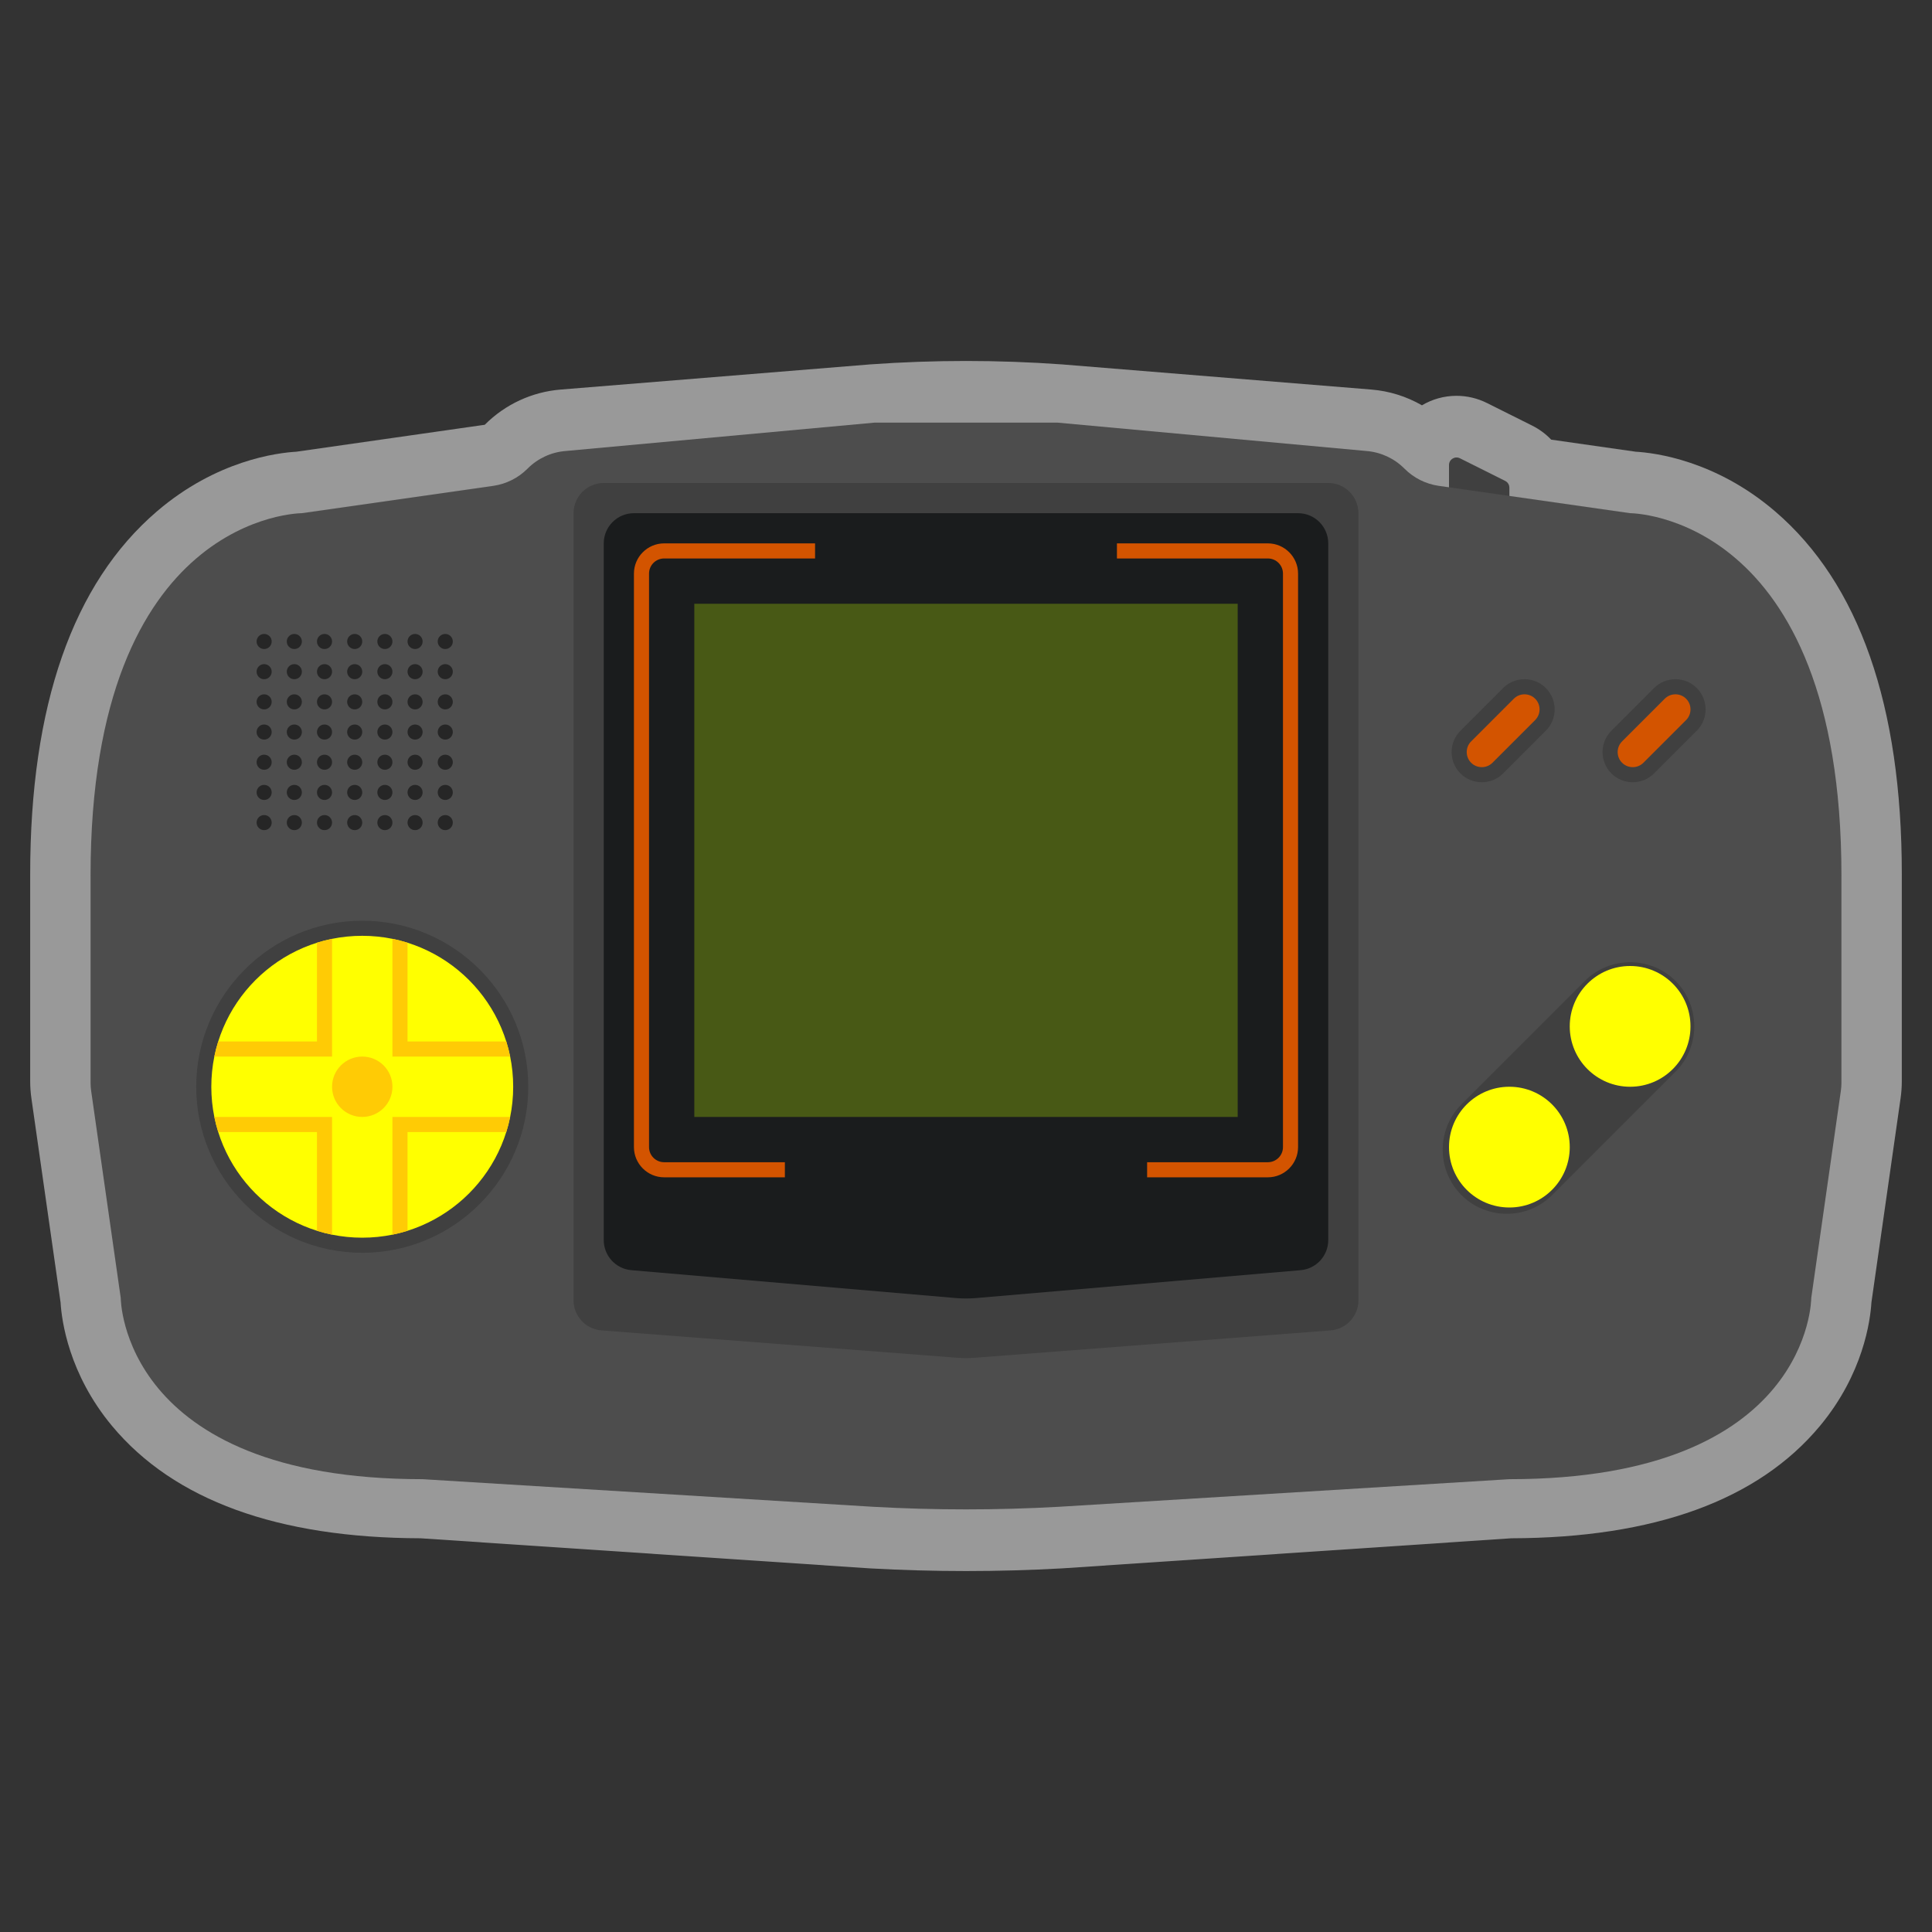 <?xml version="1.0" encoding="iso-8859-1"?>
<!-- Generator: Adobe Illustrator 27.8.1, SVG Export Plug-In . SVG Version: 6.00 Build 0)  -->
<svg version="1.1" id="Layer_1" xmlns="http://www.w3.org/2000/svg" xmlns:xlink="http://www.w3.org/1999/xlink" x="0px" y="0px"
	 viewBox="0 0 256 256" style="enable-background:new 0 0 256 256;" xml:space="preserve">
<rect x="0" y="0" width="256" height="256" fill="#333333" stroke="none"/>
<path style="opacity:0.5;fill:#FFFFFF;" d="M235.206,67.756c-7.879-6.753-15.92-7.757-18.471-7.902l-11.196-1.599
	c-0.709-0.745-1.554-1.376-2.513-1.856l-6.001-3c-1.245-0.622-2.636-0.951-4.024-0.951c-1.674,0-3.242,0.459-4.586,1.259
	c-2.036-1.173-4.322-1.894-6.696-2.087l-40.958-3.33l-0.039-0.003l-0.039-0.003c-4.202-0.3-8.469-0.452-12.682-0.452
	s-8.48,0.152-12.682,0.452l-0.039,0.003l-0.039,0.003l-40.958,3.33c-3.779,0.307-7.336,1.953-10.017,4.634l-0.032,0.032
	l-24.968,3.57c-2.552,0.145-10.593,1.15-18.471,7.902C9.65,77.307,4,93.482,4,115.83v27.431c0,0.755,0.054,1.516,0.161,2.263
	l3.865,27.056c0.144,2.376,1.067,9.457,6.828,16.371c8.188,9.826,21.938,14.831,40.873,14.878l59.48,3.983l0.045,0.003l0.045,0.003
	c4.212,0.234,8.485,0.353,12.703,0.353c4.217,0,8.491-0.119,12.703-0.353l0.045-0.003l0.045-0.003l59.48-3.983
	c18.935-0.047,32.685-5.052,40.873-14.878c5.762-6.914,6.684-13.994,6.828-16.371l3.865-27.057c0.107-0.747,0.161-1.508,0.161-2.263
	V115.83C252,93.482,246.35,77.307,235.206,67.756z"/>
<path style="fill:#404040;" d="M199,68h-6c-0.552,0-1-0.448-1-1v-5.382c0-0.743,0.782-1.227,1.447-0.894l6,3
	c0.339,0.169,0.553,0.516,0.553,0.894V67C200,67.552,199.552,68,199,68z"/>
<path style="fill:#4D4D4D;" d="M216,68l-25.36-3.623c-1.714-0.245-3.301-1.039-4.525-2.263l-0.036-0.036
	c-1.342-1.342-3.117-2.163-5.009-2.317L140.112,56C132,56,124,56,115.888,56L74.93,59.762c-1.891,0.154-3.667,0.975-5.009,2.317
	l-0.036,0.036c-1.224,1.224-2.812,2.018-4.525,2.263L40,68c0,0-28,0-28,48v27.431c0,0.379,0.027,0.757,0.08,1.131L16,172
	c0,0,0,24,40,24l59.741,3.66c8.166,0.454,16.351,0.454,24.518,0L200,196c40,0,40-24,40-24l3.92-27.437
	c0.054-0.375,0.08-0.753,0.08-1.131V116C244,68,216,68,216,68z"/>
<circle style="fill:#262626;" cx="35" cy="85" r="1"/>
<circle style="fill:#262626;" cx="39" cy="85" r="1"/>
<circle style="fill:#262626;" cx="43" cy="85" r="1"/>
<circle style="fill:#262626;" cx="47" cy="85" r="1"/>
<circle style="fill:#262626;" cx="51" cy="85" r="1"/>
<circle style="fill:#262626;" cx="55" cy="85" r="1"/>
<circle style="fill:#262626;" cx="59" cy="85" r="1"/>
<circle style="fill:#262626;" cx="35" cy="89" r="1"/>
<circle style="fill:#262626;" cx="39" cy="89" r="1"/>
<circle style="fill:#262626;" cx="43" cy="89" r="1"/>
<circle style="fill:#262626;" cx="47" cy="89" r="1"/>
<circle style="fill:#262626;" cx="51" cy="89" r="1"/>
<circle style="fill:#262626;" cx="55" cy="89" r="1"/>
<circle style="fill:#262626;" cx="59" cy="89" r="1"/>
<circle style="fill:#262626;" cx="35" cy="93" r="1"/>
<circle style="fill:#262626;" cx="39" cy="93" r="1"/>
<circle style="fill:#262626;" cx="43" cy="93" r="1"/>
<circle style="fill:#262626;" cx="47" cy="93" r="1"/>
<circle style="fill:#262626;" cx="51" cy="93" r="1"/>
<circle style="fill:#262626;" cx="55" cy="93" r="1"/>
<circle style="fill:#262626;" cx="59" cy="93" r="1"/>
<circle style="fill:#262626;" cx="35" cy="97" r="1"/>
<circle style="fill:#262626;" cx="39" cy="97" r="1"/>
<circle style="fill:#262626;" cx="43" cy="97" r="1"/>
<circle style="fill:#262626;" cx="47" cy="97" r="1"/>
<circle style="fill:#262626;" cx="51" cy="97" r="1"/>
<circle style="fill:#262626;" cx="55" cy="97" r="1"/>
<circle style="fill:#262626;" cx="59" cy="97" r="1"/>
<circle style="fill:#262626;" cx="35" cy="101" r="1"/>
<circle style="fill:#262626;" cx="39" cy="101" r="1"/>
<circle style="fill:#262626;" cx="43" cy="101" r="1"/>
<circle style="fill:#262626;" cx="47" cy="101" r="1"/>
<circle style="fill:#262626;" cx="51" cy="101" r="1"/>
<circle style="fill:#262626;" cx="55" cy="101" r="1"/>
<circle style="fill:#262626;" cx="59" cy="101" r="1"/>
<circle style="fill:#262626;" cx="35" cy="105" r="1"/>
<circle style="fill:#262626;" cx="39" cy="105" r="1"/>
<circle style="fill:#262626;" cx="43" cy="105" r="1"/>
<circle style="fill:#262626;" cx="47" cy="105" r="1"/>
<circle style="fill:#262626;" cx="51" cy="105" r="1"/>
<circle style="fill:#262626;" cx="55" cy="105" r="1"/>
<circle style="fill:#262626;" cx="59" cy="105" r="1"/>
<circle style="fill:#262626;" cx="35" cy="109" r="1"/>
<circle style="fill:#262626;" cx="39" cy="109" r="1"/>
<circle style="fill:#262626;" cx="43" cy="109" r="1"/>
<circle style="fill:#262626;" cx="47" cy="109" r="1"/>
<circle style="fill:#262626;" cx="51" cy="109" r="1"/>
<circle style="fill:#262626;" cx="55" cy="109" r="1"/>
<circle style="fill:#262626;" cx="59" cy="109" r="1"/>
<g>
	<path style="fill:#404040;" d="M48,122c-12.131,0-22,9.869-22,22s9.869,22,22,22s22-9.869,22-22S60.131,122,48,122L48,122z"/>
	<circle style="fill:#FFFF00;" cx="48" cy="144" r="20"/>
</g>
<g>
	<path style="fill:#FFCB05;" d="M52,124.402V140h15.598c-0.138-0.68-0.312-1.347-0.517-2H54v-13.082
		C53.347,124.713,52.68,124.54,52,124.402z"/>
	<path style="fill:#FFCB05;" d="M52,148v15.598c0.68-0.138,1.347-0.312,2-0.517V150h13.082c0.205-0.653,0.379-1.32,0.517-2H52z"/>
	<path style="fill:#FFCB05;" d="M44,140v-15.598c-0.68,0.138-1.347,0.312-2,0.517V138H28.918c-0.205,0.653-0.379,1.32-0.517,2H44z"
		/>
	<path style="fill:#FFCB05;" d="M44,163.598V148H28.402c0.138,0.68,0.312,1.347,0.517,2H42v13.082
		C42.653,163.287,43.32,163.46,44,163.598z"/>
</g>
<circle style="fill:#FFCB05;" cx="48" cy="144" r="4"/>
<path style="fill:#404040;" d="M176.307,176.284l-47.08,3.622c-0.817,0.063-1.637,0.063-2.454,0l-47.08-3.622
	c-2.084-0.16-3.693-1.898-3.693-3.988V68c0-2.209,1.791-4,4-4h96c2.209,0,4,1.791,4,4v104.296
	C180,174.386,178.391,176.124,176.307,176.284z"/>
<path style="fill:#1A1C1D;" d="M172.332,168.306L129.329,172c-0.884,0.074-1.773,0.074-2.657,0l-43.003-3.694
	C81.595,168.133,80,166.4,80,164.319V72c0-2.209,1.791-4,4-4h88c2.209,0,4,1.791,4,4v92.319
	C176,166.4,174.405,168.133,172.332,168.306z"/>
<rect x="92" y="80" style="fill:#485915;" width="72" height="68"/>
<path style="fill:#404040;stroke:#404040;stroke-miterlimit:10;" d="M194,158L194,158c-3.111-3.111-3.111-8.202,0-11.314
	l16.353-16.353c3.111-3.111,8.202-3.111,11.314,0l0,0c3.111,3.111,3.111,8.202,0,11.314L205.314,158
	C202.202,161.111,197.111,161.111,194,158z"/>
<g>
	<circle style="fill:#FFFF00;" cx="200" cy="152" r="8"/>
</g>
<g>
	<circle style="fill:#FFFF00;" cx="216" cy="136" r="8"/>
</g>
<g>
	<path style="fill:#404040;" d="M202.002,90c-1.07,0-2.074,0.415-2.828,1.169l-5.657,5.657c-1.56,1.56-1.56,4.097,0,5.657
		c0.754,0.754,1.758,1.169,2.828,1.169s2.074-0.415,2.828-1.169l5.657-5.657c1.56-1.56,1.56-4.097,0-5.657
		C204.077,90.415,203.072,90,202.002,90L202.002,90z"/>
	<path style="fill:#D35400;" d="M203.417,95.412l-5.657,5.657c-0.778,0.778-2.051,0.778-2.828,0v0c-0.778-0.778-0.778-2.051,0-2.828
		l5.657-5.657c0.778-0.778,2.051-0.778,2.828,0v0C204.194,93.361,204.194,94.634,203.417,95.412z"/>
</g>
<g>
	<path style="fill:#404040;" d="M222.002,90c-1.07,0-2.074,0.415-2.828,1.169l-5.657,5.657c-1.56,1.56-1.56,4.097,0,5.657
		c0.754,0.754,1.758,1.169,2.828,1.169s2.074-0.415,2.828-1.169l5.657-5.657c1.56-1.56,1.56-4.097,0-5.657
		C224.077,90.415,223.072,90,222.002,90L222.002,90z"/>
	<path style="fill:#D35400;" d="M223.417,95.412l-5.657,5.657c-0.778,0.778-2.051,0.778-2.828,0v0c-0.778-0.778-0.778-2.051,0-2.828
		l5.657-5.657c0.778-0.778,2.051-0.778,2.828,0v0C224.194,93.361,224.194,94.634,223.417,95.412z"/>
</g>
<g>
	<path style="fill:#D35400;" d="M86,152V76c0-1.103,0.897-2,2-2h20v-2H88c-2.2,0-4,1.8-4,4v76c0,2.2,1.8,4,4,4h16v-2H88
		C86.897,154,86,153.103,86,152z"/>
	<path style="fill:#D35400;" d="M168,72h-20v2h20c1.103,0,2,0.897,2,2v76c0,1.103-0.897,2-2,2h-16v2h16c2.2,0,4-1.8,4-4V76
		C172,73.8,170.2,72,168,72z"/>
</g>
</svg>
